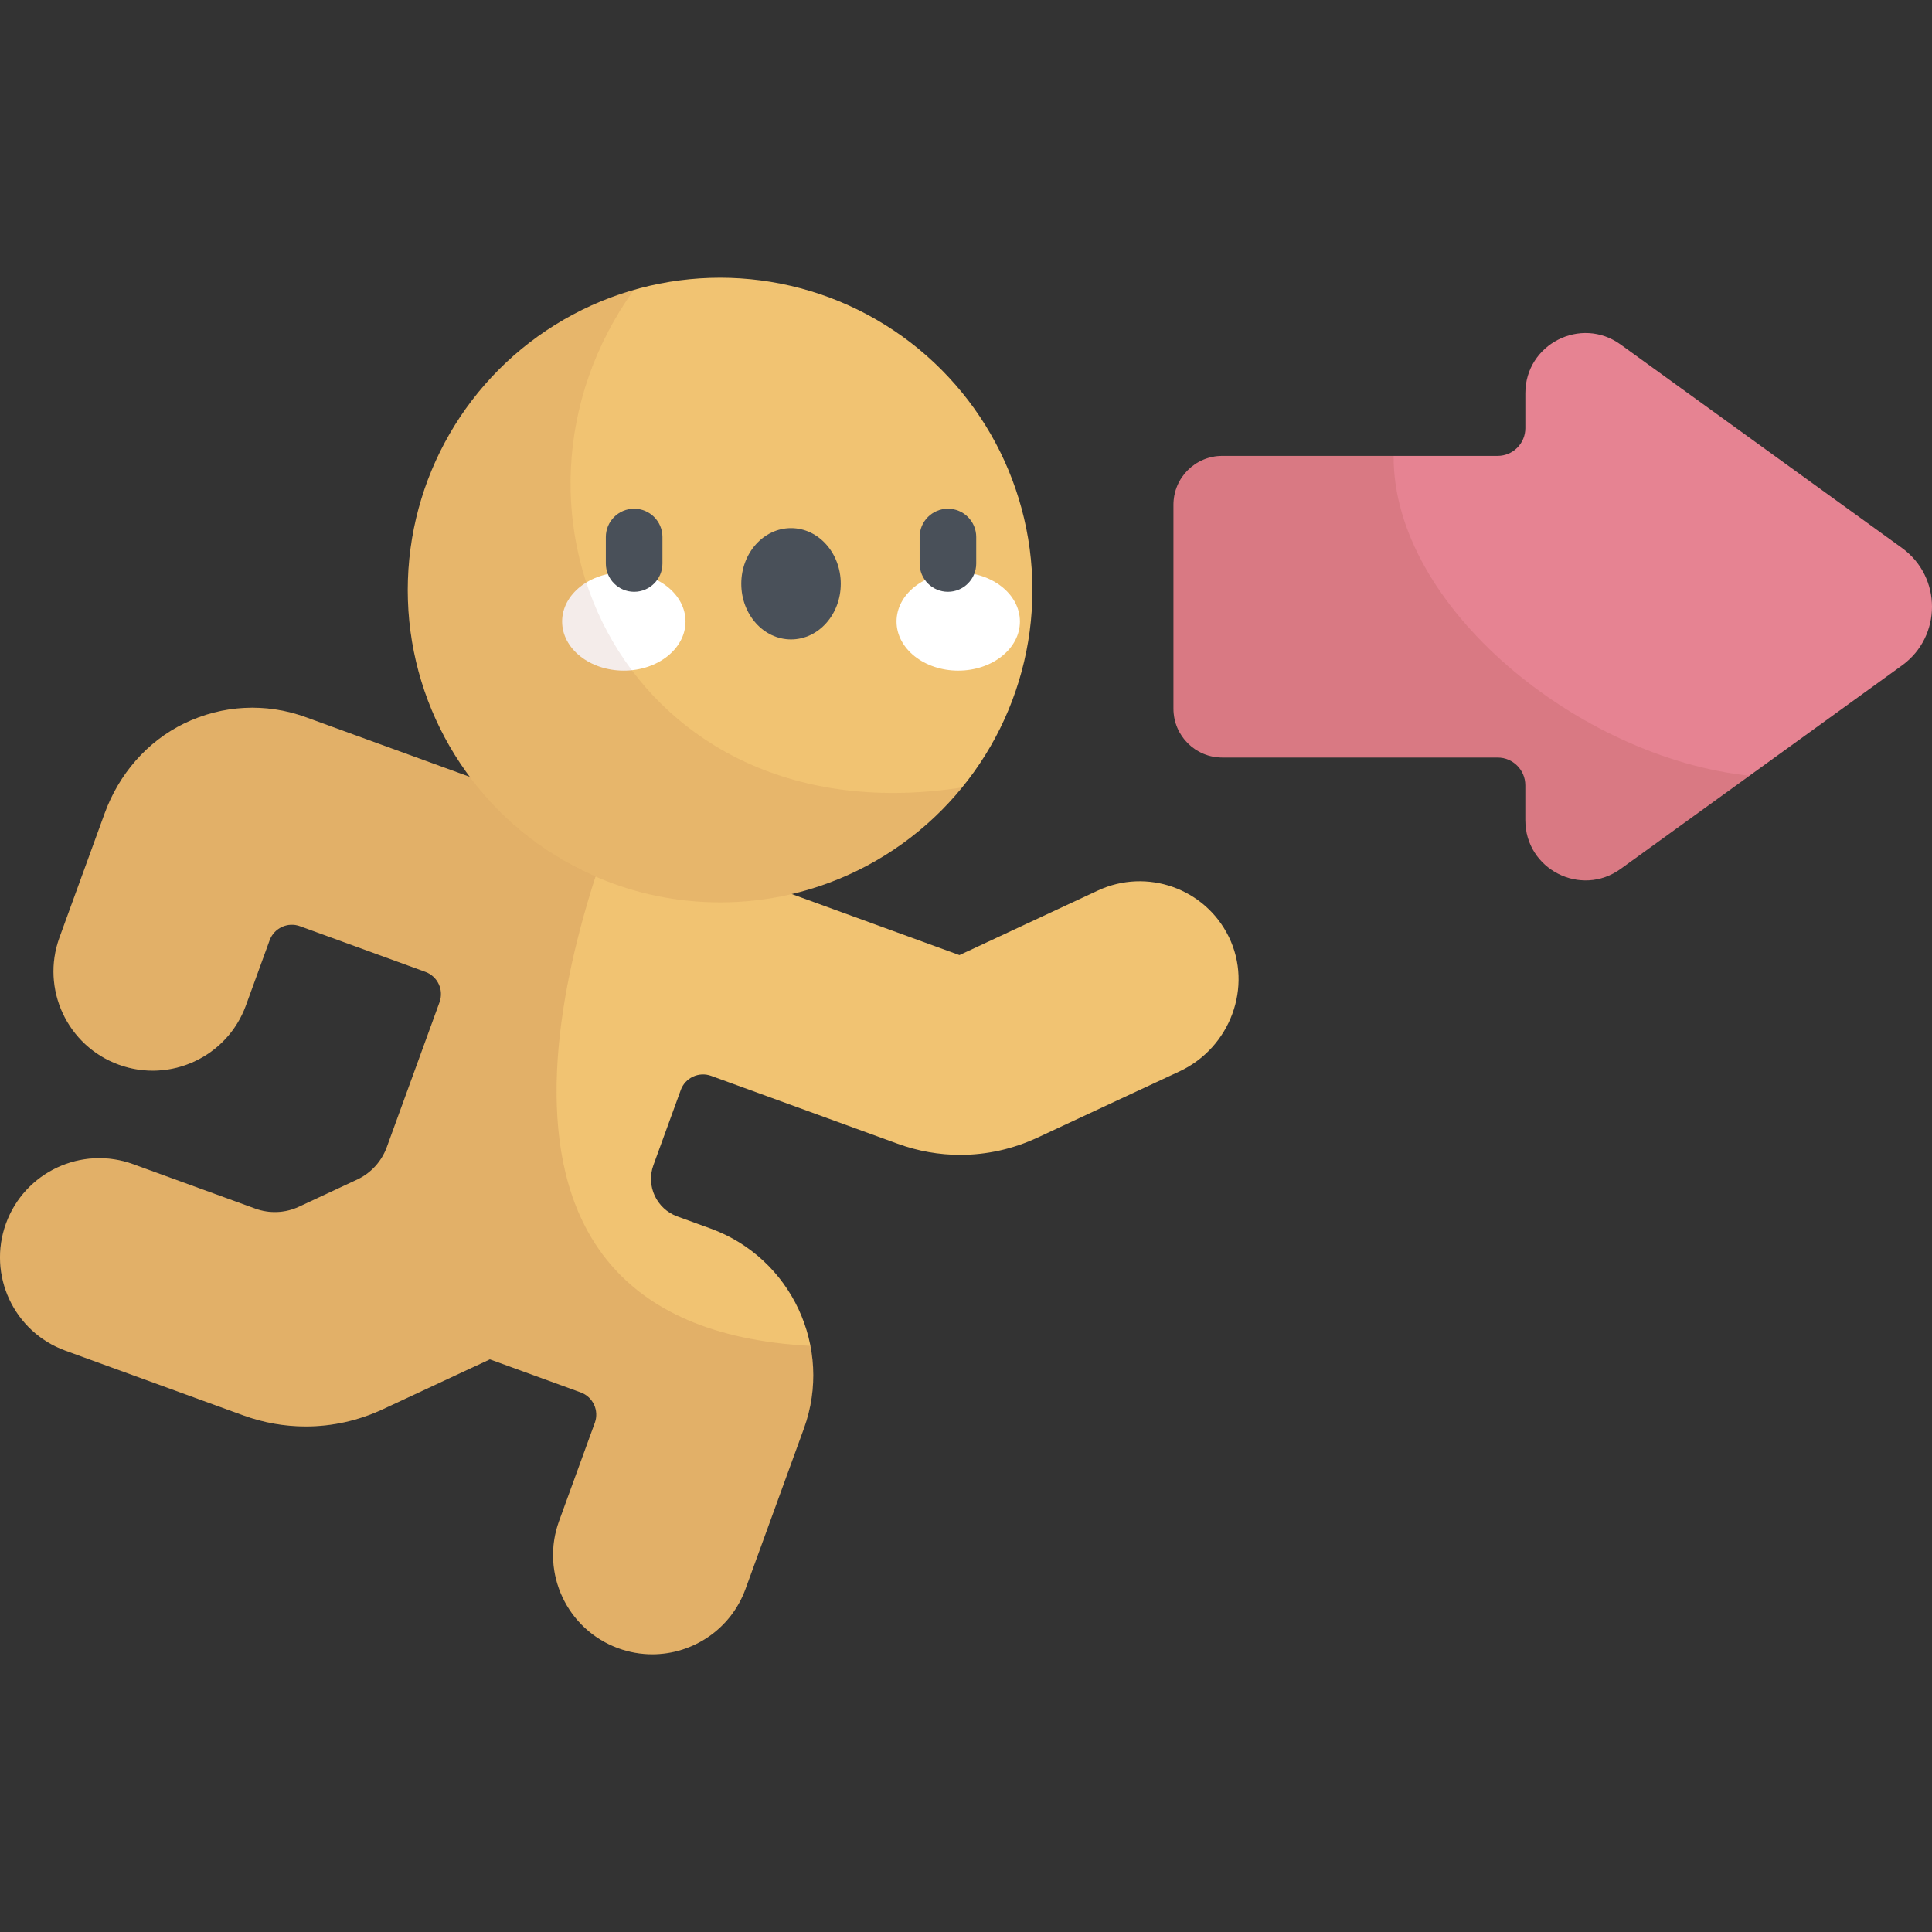 <?xml version="1.0" encoding="iso-8859-1"?>
<!-- Generator: Adobe Illustrator 19.0.0, SVG Export Plug-In . SVG Version: 6.00 Build 0)  -->
<svg version="1.1" id="Capa_1" xmlns="http://www.w3.org/2000/svg" xmlns:xlink="http://www.w3.org/1999/xlink" x="0px" y="0px"
	 viewBox="0 0 512 512" style="enable-background:new 0 0 512 512;" xml:space="preserve">
<rect x="0" y="0" width="512" height="512" fill="#333333" stroke="none"/>
<path style="fill:#F1C372;" d="M325.643,248.269c-6.282-12.831-21.712-18.32-34.715-12.257l-36.668,17.099l-60.975-22.193
	l8.094-22.238c4.965-13.642-2.069-28.728-15.712-33.694c-13.64-4.963-28.727,2.068-33.694,15.712l-8.094,22.237l-62.837-22.871
	c-10.597-3.856-22.078-3.266-32.247,1.674c-9.866,4.793-17.294,13.483-21.046,23.79l-11.983,32.924
	c-4.965,13.643,2.069,28.728,15.712,33.694c13.641,4.963,28.727-2.068,33.694-15.712l6.27-17.228
	c1.187-3.26,4.791-4.941,8.051-3.755l33.242,12.099c3.26,1.187,4.941,4.791,3.754,8.051l-13.979,38.407
	c-1.384,3.803-4.222,6.9-7.89,8.611l-15.406,7.184c-3.627,1.691-7.777,1.872-11.537,0.504l-32.391-11.79
	c-13.64-4.962-28.728,2.07-33.694,15.712c-4.965,13.643,2.069,28.728,15.712,33.694l47.125,17.152
	c5.409,1.969,11.014,2.948,16.604,2.948c6.979,0,13.932-1.528,20.445-4.565l28.349-13.219l24.065,8.758
	c3.26,1.187,4.941,4.791,3.755,8.051l-9.487,26.064c-4.965,13.643,2.069,28.728,15.712,33.694c2.968,1.08,6.003,1.592,8.989,1.592
	c10.738,0,20.819-6.63,24.705-17.305l15.467-42.496c7.802-21.434-3.289-45.221-24.725-53.025l-8.815-3.208
	c-5.498-2.001-8.333-8.08-6.332-13.578l7.251-19.921c1.187-3.26,4.791-4.941,8.051-3.754l49.418,17.987
	c5.409,1.969,11.014,2.95,16.604,2.948c6.978,0,13.933-1.528,20.444-4.565l37.68-17.57
	C325.967,277.684,332.124,261.505,325.643,248.269z"/>
<path style="opacity:0.15;fill:#8D4330;enable-background:new    ;" d="M197.566,421.095l15.467-42.496
	c2.65-7.281,3.115-14.833,1.741-21.938c-104.555-5.386-59.274-122.214-46.72-151.642l-17.127-11.448l-7.048,19.363l-62.837-22.871
	c-10.597-3.856-22.078-3.266-32.247,1.674c-9.867,4.793-17.294,13.483-21.046,23.79l-11.983,32.925
	c-4.965,13.643,2.069,28.728,15.712,33.694c13.641,4.963,28.727-2.068,33.694-15.712l6.27-17.228
	c1.187-3.26,4.791-4.941,8.051-3.754l33.242,12.099c3.26,1.187,4.941,4.791,3.754,8.051l-13.979,38.407
	c-1.384,3.803-4.222,6.9-7.89,8.611l-15.406,7.184c-3.627,1.691-7.777,1.873-11.537,0.504l-32.391-11.79
	c-13.64-4.962-28.728,2.07-33.694,15.712c-4.965,13.643,2.069,28.728,15.712,33.694l47.125,17.152
	c5.409,1.969,11.014,2.948,16.604,2.948c6.979,0,13.932-1.528,20.445-4.565l28.349-13.219l24.065,8.758
	c3.26,1.186,4.941,4.791,3.754,8.051l-9.486,26.064c-4.965,13.643,2.069,28.728,15.712,33.694c2.968,1.08,6.003,1.592,8.989,1.592
	C183.598,438.4,193.68,431.77,197.566,421.095z"/>
<circle style="fill:#F1C372;" cx="190.83" cy="156.372" r="82.77"/>
<g>
	<ellipse style="fill:#FFFFFF;" cx="165.32" cy="164.702" rx="16.35" ry="13.02"/>
	<ellipse style="fill:#FFFFFF;" cx="253.94" cy="164.702" rx="16.35" ry="13.02"/>
</g>
<g>
	<path style="fill:#495059;" d="M168.054,156.83c-4.143,0-7.5-3.357-7.5-7.5v-7.018c0-4.143,3.357-7.5,7.5-7.5s7.5,3.357,7.5,7.5
		v7.018C175.554,153.473,172.196,156.83,168.054,156.83z"/>
	<ellipse style="fill:#495059;" cx="209.63" cy="154.702" rx="13.182" ry="14.751"/>
	<path style="fill:#495059;" d="M251.21,156.83c-4.143,0-7.5-3.357-7.5-7.5v-7.018c0-4.143,3.357-7.5,7.5-7.5s7.5,3.357,7.5,7.5
		v7.018C258.71,153.473,255.352,156.83,251.21,156.83z"/>
</g>
<path style="fill:#E68392;" d="M504.044,145.215l-74.563-53.913c-10.527-7.612-25.247-0.09-25.247,12.9v9.264
	c0,4.059-3.291,7.35-7.35,7.35h-72.96c-7.147,0-12.941,5.794-12.941,12.941v54.055c0,7.147,5.794,12.941,12.941,12.941h72.96
	c4.059,0,7.35,3.291,7.35,7.35v9.264c0,12.99,14.72,20.512,25.247,12.9l74.563-53.913
	C514.652,168.686,514.652,152.885,504.044,145.215z"/>
<g>
	<path style="opacity:0.1;fill:#8D4330;enable-background:new    ;" d="M190.834,239.141c25.864,0,48.95-11.869,64.128-30.451
		c-88.824,13.747-129.13-73.111-86.984-131.864c-34.591,9.922-59.913,41.766-59.913,79.546
		C108.066,202.084,145.123,239.141,190.834,239.141z"/>
	<path style="opacity:0.15;fill:#8D4330;enable-background:new    ;" d="M369.333,120.817h-45.408
		c-7.147,0-12.941,5.794-12.941,12.941v54.055c0,7.147,5.794,12.941,12.941,12.941h72.96c4.059,0,7.35,3.291,7.35,7.35v9.265
		c0,12.99,14.72,20.512,25.247,12.9l34.158-24.698C418.597,200.854,369.045,160.766,369.333,120.817z"/>
</g>
<g>
</g>
<g>
</g>
<g>
</g>
<g>
</g>
<g>
</g>
<g>
</g>
<g>
</g>
<g>
</g>
<g>
</g>
<g>
</g>
<g>
</g>
<g>
</g>
<g>
</g>
<g>
</g>
<g>
</g>
</svg>
